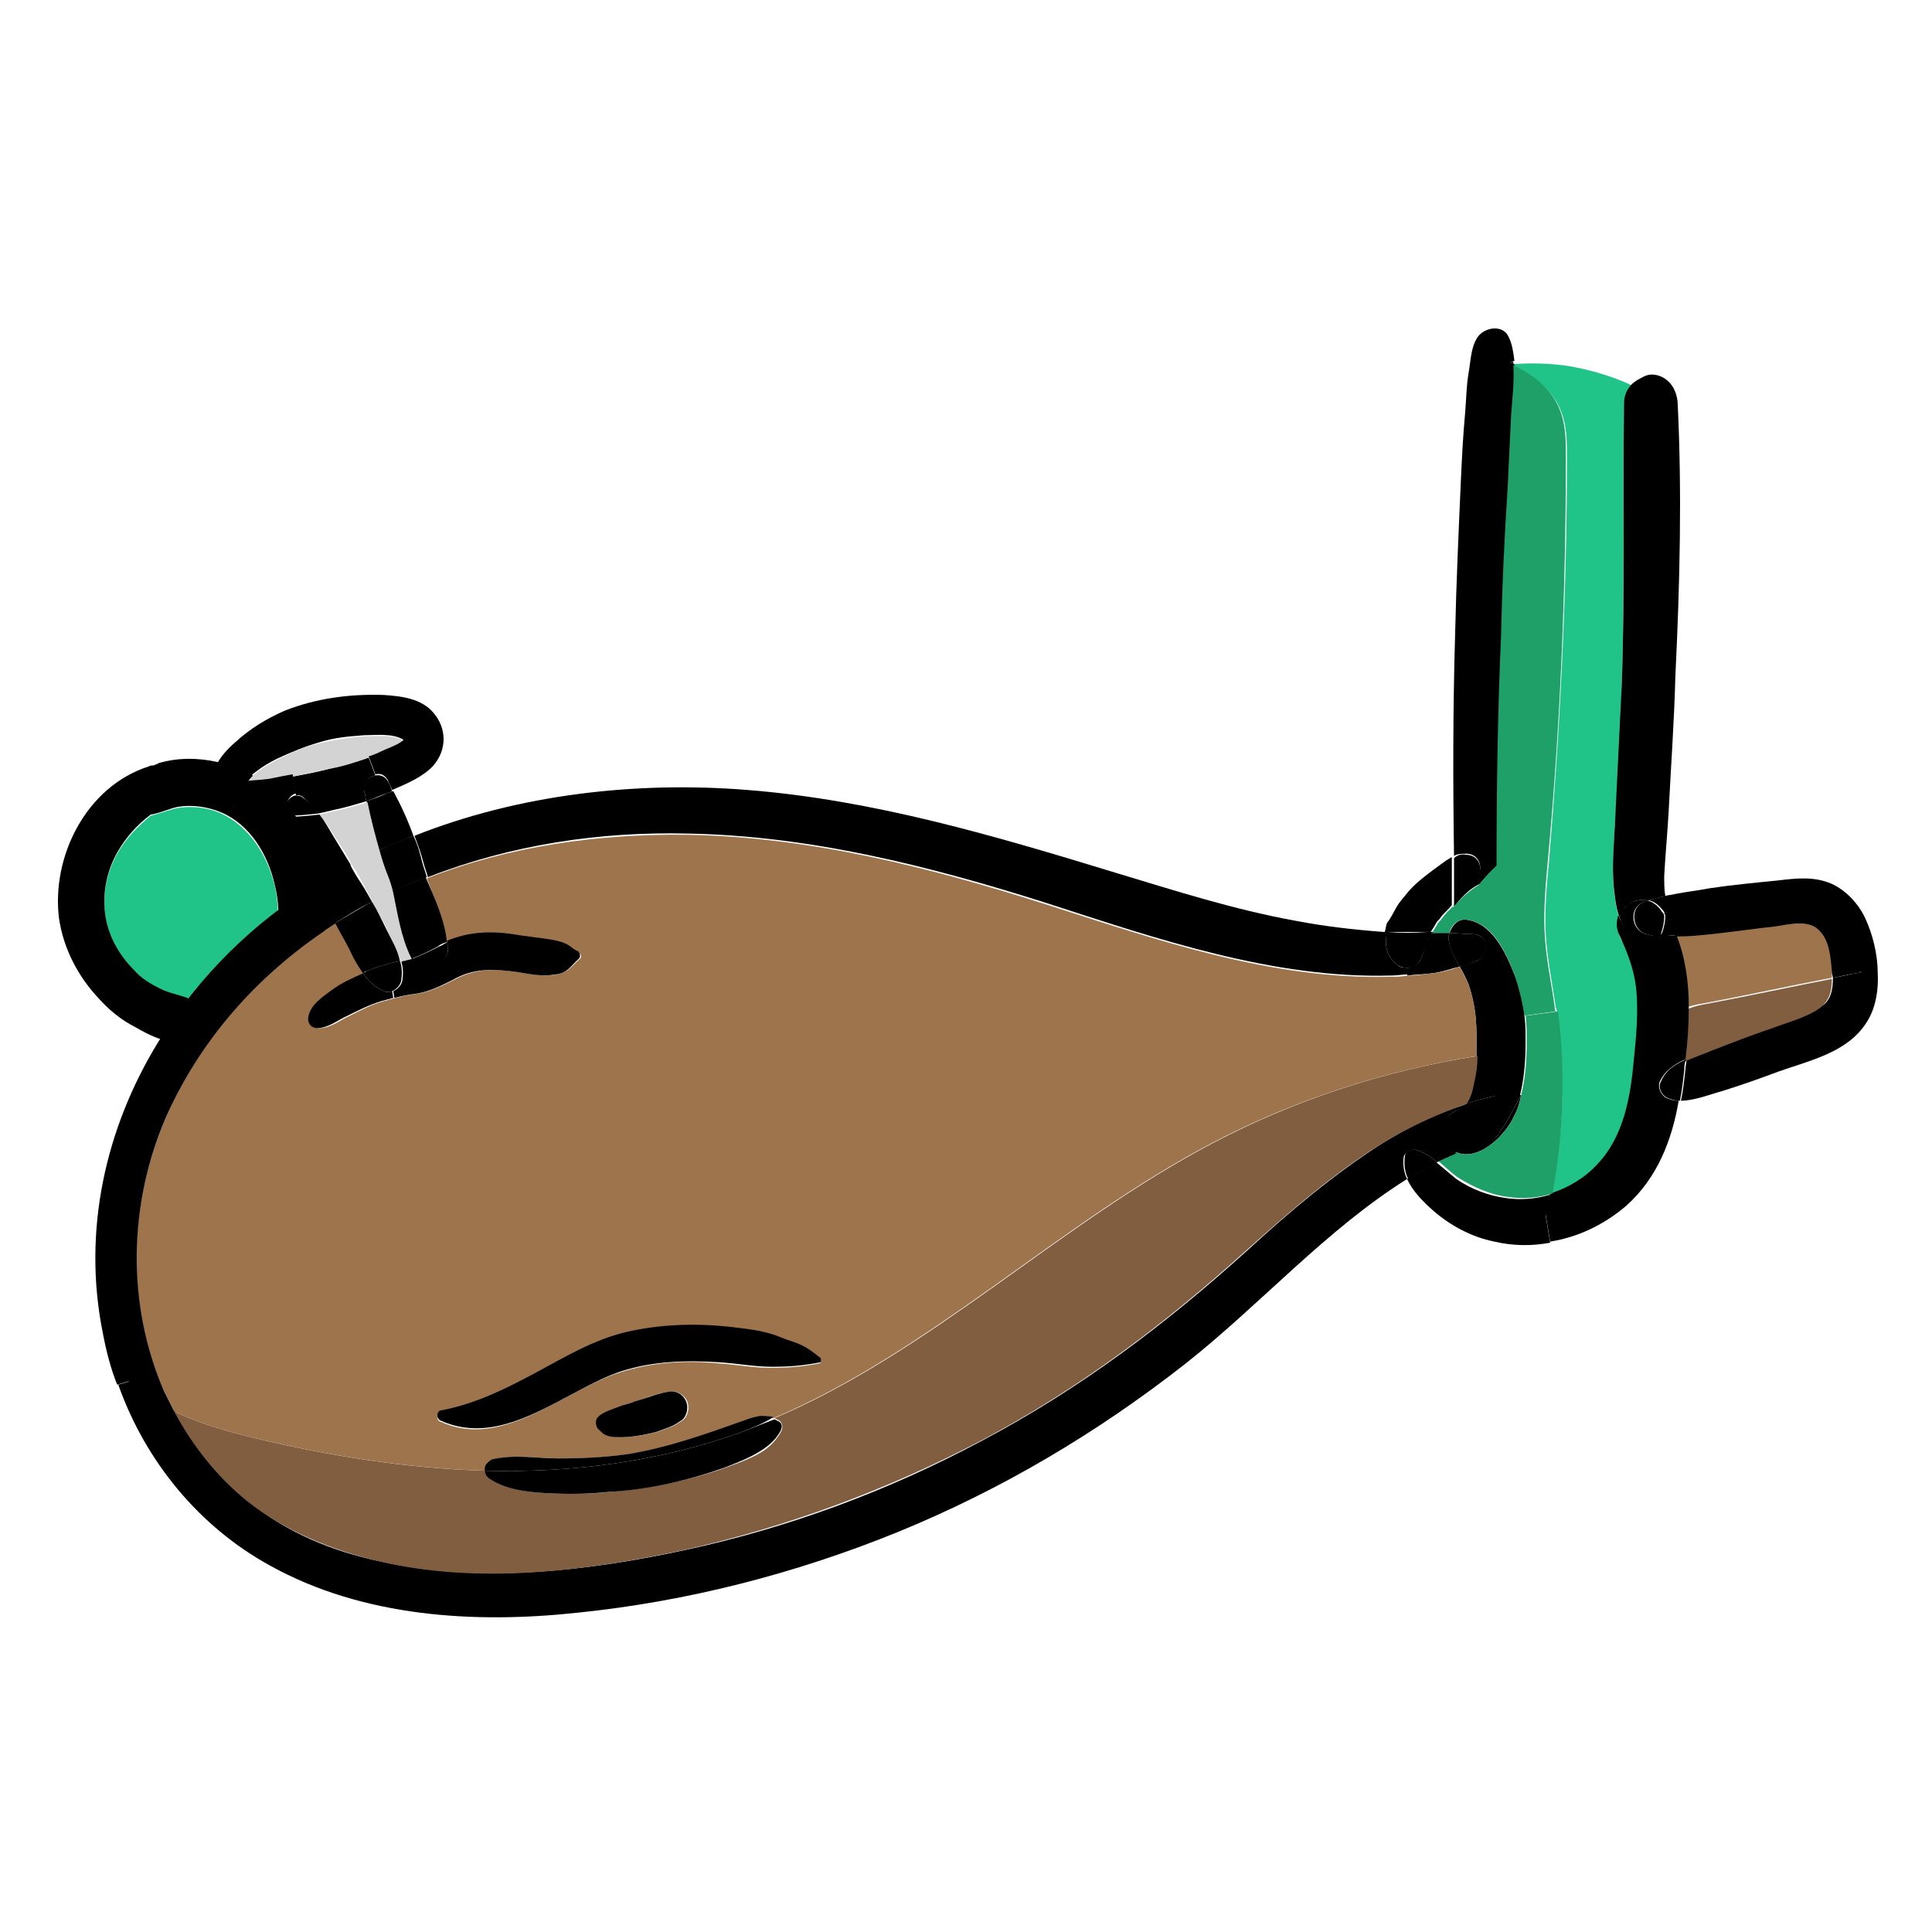 <svg width="100" height="100" viewBox="0 0 100 100" fill="#000" xmlns="http://www.w3.org/2000/svg">
    <path d="m11.388 51.709c-0.347 0.116-0.636 0.116-0.984 0.116h-0.463c-0.058 0-0.058-0.058-0.116-0.058-0.521-0.232-1.099-0.289-1.62-0.579-0.463-0.231-0.868-0.579-1.273-0.926-0.81-0.81-1.389-1.851-1.504-3.009-0.116-1.041 0.116-2.141 0.636-3.066 0.463-0.81 1.041-1.389 1.736-1.967 0.521-0.116 1.041-0.347 1.446-0.405 0.752-0.116 1.562 0 2.199 0.289 1.504 0.694 2.43 2.256 2.777 3.761 0.347 1.562 0.174 3.471-0.926 4.744-0.521 0.521-1.215 0.926-1.909 1.099z" fill="#21C488"/>
    <path d="m11.272 39.443c3.934 0.81 6.017 5.323 5.496 9.026-0.289 2.025-1.273 3.818-3.009 4.918-1.099 0.694-3.24 1.389-4.455 0.579-0.81 0-1.62-0.405-2.314-0.81-0.694-0.347-1.331-0.868-1.851-1.446-1.099-1.157-1.851-2.603-2.083-4.166-0.405-3.182 1.389-6.827 4.628-7.869 0.116-0.058 0.174-0.058 0.289-0.058 0.058-0.058 0.174-0.058 0.231-0.116 0.984-0.289 2.025-0.289 3.066-0.058zm2.025 11.108c1.099-1.273 1.331-3.124 0.926-4.744-0.347-1.562-1.273-3.124-2.777-3.761-0.694-0.289-1.504-0.405-2.199-0.289-0.405 0.058-0.984 0.347-1.446 0.405-0.694 0.521-1.273 1.157-1.736 1.967-0.521 0.926-0.752 2.025-0.636 3.066 0.116 1.157 0.694 2.199 1.504 3.009 0.347 0.405 0.81 0.694 1.273 0.926 0.521 0.289 1.099 0.347 1.62 0.579 0.058 0 0.116 0.058 0.116 0.058h0.463c0.347 0 0.694 0 0.984-0.116 0.694-0.116 1.389-0.521 1.909-1.099z"/>
    <path d="m84.75 51.246c0.116 1.215 0 2.372-0.116 3.587-0.232 1.909-0.521 4.05-1.909 5.496-0.694 0.694-1.504 1.215-2.43 1.504 0.636-3.124 0.752-6.306 0.289-9.431 0-0.058 0-0.174-0.058-0.232-0.173-1.273-0.463-2.603-0.521-3.876-0.058-1.273 0.058-2.546 0.174-3.761 0.579-6.943 0.926-13.886 0.926-20.828 0-0.81 0-1.62-0.289-2.372-0.405-1.099-1.389-1.851-2.43-2.372v-0.116c0.81-0.058 1.794-0.058 2.893 0.116 1.273 0.232 2.314 0.579 3.182 0.984-0.231 0.289-0.405 0.579-0.405 0.984-0.058 4.86 0.058 9.72-0.116 14.58-0.058 2.372-0.174 4.744-0.347 7.116-0.058 1.157-0.174 2.256-0.058 3.413 0.058 0.521 0.116 1.041 0.289 1.504-0.116 0.347-0.116 0.636 0.058 1.041 0.463 0.752 0.752 1.62 0.868 2.661z" fill="#21C488"/>
    <path d="m85.792 19.425c0.636 0.174 0.984 0.752 1.041 1.389 0.232 4.686 0.116 9.431-0.116 14.175-0.058 2.314-0.231 4.686-0.347 7.001-0.058 1.099-0.174 2.256-0.231 3.356 0 0.347 0 0.694 0.058 1.041-0.289 0.058-0.579 0.116-0.868 0.231-0.232-0.058-0.405-0.058-0.636 0-0.231 0.058-0.405 0.174-0.579 0.347-0.116 0.173-0.232 0.347-0.289 0.521-0.174-0.463-0.231-0.984-0.289-1.504-0.116-1.157 0-2.256 0.058-3.413l0.347-7.116c0.174-4.86 0.058-9.72 0.116-14.58 0-0.405 0.174-0.752 0.405-0.984 0.174-0.174 0.405-0.289 0.636-0.405 0.232-0.116 0.463-0.116 0.694-0.058z"/>
    <path d="m78.328 18.731v0.116c-0.058-0.058-0.116-0.058-0.231-0.116h0.231z"/>
    <path d="m78.154 18.731c0.058 0.058 0.116 0.058 0.231 0.116 0.058 0.868-0.058 1.794-0.116 2.603-0.058 1.215-0.116 2.488-0.174 3.703-0.116 2.546-0.231 5.149-0.347 7.753-0.116 3.934-0.232 7.926-0.232 11.861-0.289 0.289-0.636 0.636-0.926 0.984-0.463 0.232-0.868 0.579-1.215 1.041l-0.116 0.116v-0.058c0.116-0.116 0.232-0.289 0.347-0.405 0.347-0.405 0.868-0.81 0.984-1.331 0.116-0.463-0.173-0.926-0.694-0.926-0.232 0-0.463 0-0.636 0.116-0.058-3.818-0.058-7.637 0.058-11.514 0.058-2.603 0.174-5.149 0.289-7.753 0.058-1.273 0.116-2.488 0.231-3.703 0.058-0.694 0.058-1.331 0.174-2.025 0.116-0.636 0.116-1.331 0.463-1.851 0.347-0.521 1.331-0.694 1.62 0 0.174 0.347 0.231 0.752 0.289 1.215-0.116 0.058-0.174 0.058-0.231 0.058z"/>
    <path d="m96.379 50.321c-0.116 0-0.231 0.058-0.347 0.058 0.058-0.116 0.231-0.116 0.347-0.058z"/>
    <path d="m94.875 50.61c0.405-0.058 0.81-0.174 1.157-0.232 0.116 0 0.231-0.058 0.347-0.058h0.81c0.058 0.926-0.116 1.909-0.579 2.603-0.984 1.562-2.951 1.967-4.571 2.546-0.926 0.347-1.909 0.694-2.835 0.984-0.636 0.174-1.504 0.521-2.199 0.521 0.116-0.521 0.173-1.099 0.231-1.62 0-0.174 0.058-0.347 0.058-0.521 0.463-0.231 0.984-0.405 1.446-0.579 1.041-0.405 2.083-0.752 3.124-1.157 0.81-0.289 1.678-0.463 2.372-0.984 0.521-0.289 0.636-0.868 0.636-1.504z"/>
    <path d="m94.817 50.32v0.289c-2.141 0.405-4.223 0.868-6.364 1.273-0.347 0.058-0.694 0.116-1.099 0.232 0-1.273-0.174-2.546-0.636-3.703h0.173c0.579-0.058 1.099-0.058 1.678-0.116 1.099-0.116 2.256-0.231 3.356-0.405 0.694-0.058 1.62-0.347 2.199 0.174 0.579 0.579 0.694 1.504 0.694 2.256z" fill="#9E744D"/>
    <path d="m88.453 51.94c2.141-0.405 4.281-0.868 6.364-1.273 0 0.636-0.116 1.157-0.694 1.562-0.694 0.463-1.62 0.694-2.372 0.984-1.041 0.347-2.083 0.752-3.124 1.157-0.405 0.174-0.926 0.347-1.446 0.579 0.116-0.868 0.173-1.794 0.173-2.719 0.405-0.174 0.752-0.231 1.099-0.289z" fill="#825E41"/>
    <path d="m87.18 55.354c-0.058 0.521-0.116 1.099-0.231 1.62-0.231 0-0.463-0.058-0.694-0.174-0.231-0.116-0.463-0.521-0.289-0.81 0.232-0.579 0.752-0.926 1.331-1.157-0.116 0.174-0.116 0.347-0.116 0.521z"/>
    <path d="m86.196 47.37c0.231 0.347 0.405 0.694 0.521 1.041-0.289 0-0.579 0.058-0.81 0.058 0.058-0.058 0.058-0.116 0.116-0.174 0.116-0.289 0.174-0.636 0.174-0.926z"/>
    <path d="m94.817 50.321c-0.058-0.752-0.116-1.678-0.694-2.199-0.521-0.521-1.504-0.289-2.199-0.174-1.099 0.116-2.256 0.289-3.356 0.405-0.579 0.058-1.099 0.116-1.678 0.116h-0.174c-0.116-0.347-0.347-0.694-0.521-1.041 0-0.347 0-0.694-0.058-1.041 0.173-0.058 0.347-0.058 0.579-0.116 0.579-0.116 1.157-0.174 1.736-0.289 1.157-0.174 2.372-0.289 3.529-0.405 0.984-0.116 1.909-0.231 2.835 0.173 0.752 0.347 1.389 1.042 1.736 1.794 0.347 0.752 0.636 1.794 0.636 2.777h-0.81c-0.116-0.058-0.289 0-0.347 0.058-0.405 0.058-0.81 0.174-1.157 0.231 0-0.058-0.058-0.174-0.058-0.289z"/>
    <path d="m86.196 46.386c0 0.347 0.058 0.694 0.058 1.042-0.058-0.058-0.116-0.116-0.116-0.232-0.231-0.289-0.463-0.521-0.752-0.579 0.173-0.116 0.521-0.174 0.81-0.232z"/>
    <path d="m85.213 48.353c-0.694-0.174-0.868-1.273-0.231-1.62 0.116-0.058 0.232-0.116 0.289-0.116 0.289 0.058 0.579 0.289 0.752 0.579 0.058 0.058 0.116 0.116 0.116 0.232 0 0.289-0.058 0.579-0.174 0.926 0 0.058-0.058 0.116-0.116 0.173-0.174-0.058-0.405-0.116-0.636-0.173z"/>
    <path d="m84.982 46.733c-0.694 0.347-0.521 1.446 0.231 1.62 0.231 0.058 0.463 0.116 0.694 0.116-0.231 0.232-0.636 0.405-0.926 0.289-0.636-0.231-0.984-0.752-1.157-1.273 0.058-0.174 0.116-0.347 0.289-0.521 0.116-0.173 0.347-0.289 0.579-0.347 0.231-0.058 0.463-0.058 0.636 0-0.116 0-0.231 0.058-0.347 0.116z"/>
    <path d="m86.775 48.412c0.463 1.157 0.636 2.43 0.636 3.703 0 0.926-0.058 1.851-0.174 2.719-0.579 0.232-1.099 0.636-1.331 1.157-0.116 0.289 0.058 0.636 0.289 0.81 0.232 0.116 0.463 0.174 0.694 0.174-0.347 2.025-1.099 3.992-2.719 5.439-1.157 0.984-2.488 1.62-3.934 1.851l-0.231-1.389c0.058-0.347 0.173-0.752 0.231-1.099 0.926-0.289 1.794-0.81 2.43-1.504 1.389-1.446 1.736-3.529 1.909-5.496 0.116-1.157 0.232-2.372 0.116-3.587-0.116-1.041-0.463-1.909-0.868-2.777-0.174-0.347-0.174-0.694-0.058-1.041 0.232 0.579 0.521 1.041 1.157 1.273 0.289 0.116 0.694 0 0.926-0.289 0.347 0.116 0.636 0.058 0.926 0.058z"/>
    <path d="m80.006 62.933 0.231 1.389c-0.926 0.174-1.909 0.174-2.893-0.058-1.157-0.232-2.256-0.81-3.182-1.62-0.521-0.463-1.041-0.984-1.331-1.62 0.521-0.289 0.984-0.579 1.504-0.868l1.041 0.868c0.752 0.521 1.678 0.868 2.546 0.984 0.752 0.116 1.562 0.058 2.314-0.173-0.058 0.347-0.116 0.694-0.231 1.099z"/>
    <path d="m78.733 56.685c-0.231 0.405-0.463 0.868-0.694 1.273-0.116 0.231-0.289 0.463-0.463 0.694v0.058l-0.232 0.231c-0.579 0.173-1.157 0.405-1.736 0.636-0.116 0.058-0.173 0.058-0.289 0.116-0.174-0.058-0.347-0.174-0.463-0.347-0.347-0.347-0.405-0.868-0.174-1.273 0.232-0.405 0.521-0.463 0.868-0.694 0.058-0.058 0.174-0.116 0.289-0.231 0.463-0.173 0.984-0.289 1.446-0.405 0.521-0.116 0.984-0.116 1.446-0.058z"/>
    <path d="m77.576 58.652c0.174-0.232 0.347-0.463 0.463-0.694 0.232-0.405 0.463-0.868 0.694-1.273-0.058 0.347-0.174 0.752-0.347 1.041-0.405 0.984-1.851 2.43-3.009 1.909 0.058-0.058 0.174-0.058 0.289-0.116 0.579-0.231 1.157-0.463 1.736-0.636l0.174-0.174c-0.058 0-0.058 0 0-0.058z"/>
    <path d="m75.898 47.602c1.331 0.174 2.025 1.678 2.488 2.835 0.289 0.694 0.463 1.446 0.521 2.141 0.058 0.463 0.058 0.868 0.058 1.331 0 0.868-0.058 1.851-0.289 2.777-0.463 0-0.926 0-1.389 0.058-0.463 0.116-0.984 0.231-1.446 0.405 0.231-0.289 0.347-0.694 0.405-1.099 0.116-0.463 0.174-0.926 0.174-1.389v-1.157c0-0.868-0.116-1.678-0.405-2.546-0.116-0.289-0.289-0.636-0.463-0.926 0.289-0.116 0.579-0.173 0.868-0.289 0.694-0.289 0.636-1.389-0.174-1.389-0.405 0-0.81-0.058-1.215-0.058 0.116-0.405 0.463-0.752 0.868-0.694z"/>
    <path d="m75.377 59.636c1.157 0.521 2.603-0.926 3.009-1.909 0.174-0.347 0.289-0.694 0.347-1.041 0.231-0.926 0.289-1.851 0.289-2.777 0-0.463 0-0.868-0.058-1.331l1.678-0.231c0.405 3.124 0.289 6.364-0.289 9.431-0.752 0.232-1.504 0.289-2.314 0.174-0.926-0.116-1.794-0.521-2.546-0.984-0.347-0.231-0.694-0.579-1.041-0.868l0.926-0.463z" fill="#20A069"/>
    <path d="m75.898 44.246c0.521 0 0.81 0.463 0.694 0.926-0.116 0.521-0.636 0.984-0.984 1.331-0.116 0.116-0.231 0.289-0.347 0.405v-2.488c0.174-0.174 0.405-0.231 0.636-0.174z"/>
    <path d="m75.03 48.296c0.405 0 0.81 0.058 1.215 0.058 0.81 0 0.926 1.099 0.174 1.389-0.289 0.116-0.579 0.231-0.868 0.289-0.289-0.521-0.579-0.984-0.579-1.562 0-0.058 0.058-0.116 0.058-0.174z"/>
    <path d="m72.311 46.907c0.173-0.289 0.405-0.521 0.579-0.752 0.405-0.463 0.868-0.81 1.331-1.157 0.232-0.174 0.405-0.289 0.636-0.463 0.116-0.058 0.173-0.116 0.289-0.174v2.488c-0.173 0.231-0.405 0.405-0.579 0.636-0.058 0.116-0.174 0.174-0.232 0.289 0 0.058-0.058 0.058-0.058 0.116-0.058 0.058-0.058 0.116-0.116 0.174 0 0-0.058 0.116-0.116 0.173h-2.372c0.058-0.173 0.058-0.289 0.116-0.463 0.231-0.289 0.347-0.579 0.521-0.868z"/>
    <path d="m78.907 52.577c-0.116-0.752-0.289-1.446-0.521-2.141-0.463-1.157-1.099-2.661-2.488-2.835-0.405-0.058-0.81 0.289-0.868 0.694h-0.926c0.058-0.058 0.116-0.174 0.116-0.174 0.058-0.058 0.058-0.116 0.116-0.174 0-0.058 0.058-0.058 0.058-0.116 0.058-0.116 0.173-0.174 0.231-0.289 0.174-0.231 0.405-0.463 0.579-0.636v0.058l0.058-0.058c0-0.058 0.058-0.058 0.058-0.058 0.347-0.405 0.752-0.752 1.215-1.042 0.289-0.347 0.579-0.694 0.926-0.984 0-3.934 0.058-7.926 0.231-11.861 0.058-2.604 0.174-5.149 0.347-7.753 0.058-1.273 0.116-2.488 0.174-3.703 0.058-0.81 0.174-1.736 0.116-2.603 1.099 0.521 2.025 1.273 2.43 2.372 0.289 0.752 0.289 1.562 0.289 2.372 0 6.943-0.289 13.944-0.926 20.828-0.116 1.273-0.232 2.546-0.174 3.761 0.058 1.331 0.347 2.604 0.521 3.876 0 0.058 0 0.174 0.058 0.232l-1.62 0.231z" fill="#20A069"/>
    <path d="m73.294 59.52c0.405 0.116 0.752 0.347 1.099 0.636-0.521 0.289-1.042 0.579-1.504 0.868-0.174-0.347-0.231-0.752-0.174-1.157 0-0.289 0.347-0.405 0.579-0.347z"/>
    <path d="m72.889 50.089c0.289-0.058 0.521-0.173 0.636-0.405 0.116-0.231 0.174-0.463 0.232-0.752 0-0.058 0.058-0.116 0.058-0.174v-0.058c0.058-0.058 0.116-0.116 0.116-0.174s0.058-0.116 0.116-0.174l0.058-0.058h0.926c0 0.058-0.058 0.116-0.058 0.174 0 0.521 0.289 1.041 0.579 1.562-0.463 0.116-0.926 0.289-1.446 0.347-0.405 0.058-0.81 0.058-1.273 0.116l0.058-0.405z"/>
    <path d="m71.559 59.172c1.215-0.752 2.488-1.389 3.818-1.851 0.174-0.058 0.347-0.116 0.521-0.173-0.058 0.116-0.231 0.173-0.289 0.231-0.347 0.173-0.694 0.289-0.868 0.694-0.231 0.405-0.174 0.926 0.174 1.273 0.116 0.174 0.289 0.289 0.463 0.347-0.347 0.174-0.694 0.289-0.984 0.463-0.347-0.289-0.694-0.521-1.099-0.636-0.232-0.058-0.579 0.116-0.636 0.347-0.058 0.405 0 0.81 0.173 1.157-4.166 2.603-7.579 6.48-11.456 9.546-4.571 3.587-9.546 6.538-14.927 8.736-5.265 2.141-10.877 3.587-16.547 4.166-5.323 0.579-11.108 0.232-15.911-2.43-3.703-2.025-6.48-5.439-7.869-9.373l0.579-0.174c0.694 0.636 1.504 1.157 2.372 1.562 0.926 1.794 2.199 3.414 3.761 4.629 1.967 1.62 4.339 2.603 6.827 3.124 5.149 1.157 10.703 0.521 15.795-0.579 5.381-1.157 10.53-3.066 15.39-5.67 5.034-2.661 9.489-6.017 13.712-9.836 2.141-1.967 4.455-3.934 7.001-5.554z"/>
    <path d="m73.526 49.684c-0.116 0.231-0.347 0.405-0.636 0.405-0.173 0-0.347 0-0.521-0.116-0.405-0.289-0.636-0.694-0.636-1.215 0-0.174 0-0.347 0.058-0.521 0.694 0.058 1.389 0.058 2.141 0h0.232s0 0.058-0.058 0.058c-0.058 0.058-0.058 0.116-0.116 0.173 0 0.058-0.058 0.116-0.116 0.174v0.058c0 0.058-0.058 0.116-0.058 0.174-0.116 0.347-0.173 0.579-0.289 0.81z"/>
    <path d="m71.732 48.758c0 0.521 0.231 0.926 0.636 1.215 0.116 0.116 0.347 0.116 0.521 0.116v0.347c-0.289 0-0.579 0.058-0.868 0.058-6.133 0.173-12.15-1.909-17.878-3.761-6.017-1.909-12.208-3.471-18.514-3.587-4.571-0.116-9.199 0.579-13.481 2.256-0.058-0.231-0.173-0.521-0.231-0.752-0.116-0.463-0.289-0.926-0.463-1.389 5.381-2.141 11.456-2.835 17.241-2.372 6.538 0.521 12.786 2.372 19.035 4.281 3.066 0.926 6.133 1.909 9.315 2.488 1.504 0.289 3.009 0.463 4.571 0.579h0.289c-0.173 0.173-0.173 0.347-0.173 0.521z"/>
    <path d="m40.085 73.406c8.158-3.471 14.753-10.067 22.68-14.233 4.281-2.256 8.91-3.761 13.712-4.513 0 0.463-0.058 0.926-0.174 1.389-0.058 0.347-0.174 0.81-0.405 1.099-0.174 0.058-0.347 0.116-0.521 0.173-1.331 0.521-2.603 1.099-3.818 1.851-2.546 1.562-4.86 3.587-7.059 5.554-4.224 3.818-8.678 7.174-13.712 9.836-4.86 2.546-10.009 4.455-15.39 5.67-5.149 1.099-10.646 1.794-15.795 0.579-2.43-0.579-4.86-1.562-6.827-3.124-1.562-1.273-2.835-2.893-3.761-4.628 1.331 0.636 2.777 1.041 4.224 1.389 3.876 0.926 7.869 1.562 11.918 1.678 0 0.173 0.116 0.347 0.232 0.405 0.868 0.579 1.851 0.694 2.893 0.752 1.099 0.058 2.141 0.058 3.24-0.058 2.083-0.173 4.108-0.579 6.075-1.273 0.926-0.347 2.025-0.694 2.604-1.504 0.173-0.231 0.405-0.521 0.231-0.81-0.058-0.116-0.231-0.174-0.347-0.231z" fill="#825E41"/>
    <path d="m32.101 71.033c1.62-0.521 3.356-0.636 5.091-0.463 0.926 0.058 1.794 0.231 2.719 0.231 0.868 0 1.62-0.058 2.488-0.231 0.116 0 0.116-0.174 0.058-0.231-0.289-0.232-0.636-0.463-0.926-0.636-0.405-0.173-0.81-0.347-1.215-0.463-0.868-0.289-1.794-0.405-2.661-0.521-1.736-0.174-3.529-0.116-5.265 0.289-1.678 0.405-3.124 1.215-4.628 2.083-1.562 0.868-3.124 1.62-4.918 1.967-0.232 0.058-0.289 0.463-0.058 0.521 3.24 1.504 6.364-1.62 9.315-2.546zm0.521 4.224c-1.215 0.173-2.43 0.231-3.645 0.231-1.157 0-2.372-0.231-3.471 0.058-0.289 0.058-0.405 0.289-0.347 0.579-3.992-0.116-8.042-0.752-11.918-1.678-1.446-0.347-2.893-0.752-4.223-1.389l-0.521-1.041c-2.025-4.513-1.851-9.72 0.116-14.233 1.794-4.166 4.976-7.579 8.794-10.009 0.232 0.463 0.463 0.926 0.752 1.389l0.694 1.215c-0.579 0.231-1.042 0.463-1.562 0.868s-1.099 0.752-1.215 1.389c-0.058 0.289 0.116 0.579 0.463 0.579 0.579 0 1.041-0.405 1.562-0.636 0.579-0.289 1.099-0.579 1.736-0.752 0.231-0.058 0.405-0.116 0.636-0.173 0.405-0.116 0.81-0.174 1.215-0.232 0.636-0.116 1.215-0.405 1.794-0.694 1.157-0.636 2.199-0.579 3.413-0.405 0.636 0.116 1.273 0.231 1.909 0.116 0.636-0.116 0.81-0.463 1.215-0.81 0.116-0.116 0.058-0.289-0.116-0.289-0.116-0.058-0.289-0.231-0.463-0.289-0.289-0.174-0.579-0.231-0.868-0.289-0.694-0.116-1.331-0.173-2.025-0.289-1.215-0.174-2.314-0.116-3.414 0.347-0.173-1.157-0.636-2.256-1.041-3.356 4.281-1.678 8.91-2.314 13.481-2.256 6.364 0.116 12.497 1.678 18.514 3.587 5.786 1.851 11.745 3.934 17.878 3.761 0.289 0 0.579 0 0.868-0.058 0.405 0 0.81-0.058 1.273-0.116 0.521-0.058 0.984-0.173 1.446-0.347 0.173 0.347 0.347 0.636 0.463 0.926 0.289 0.868 0.405 1.62 0.405 2.546v1.157c-4.744 0.752-9.431 2.256-13.712 4.513-7.926 4.166-14.522 10.761-22.68 14.233-0.232-0.058-0.521-0.116-0.694-0.058-0.289 0-0.521 0.116-0.81 0.231-1.909 0.636-3.818 1.389-5.901 1.678zm-0.405-0.868c0.347 0 0.752-0.058 1.099-0.116 0.289-0.058 0.636-0.116 0.926-0.231 0.174-0.058 0.289-0.116 0.463-0.174 0.289-0.116 0.463-0.231 0.694-0.405 0.232-0.231 0.289-0.636 0.174-0.926s-0.463-0.521-0.752-0.521c-0.694 0.058-1.273 0.289-1.909 0.521-0.289 0.058-0.579 0.174-0.868 0.289-0.289 0.116-0.694 0.231-0.868 0.463 0 0.058-0.058 0.058-0.058 0.058-0.231 0.174-0.116 0.579 0.116 0.694 0 0 0.058 0 0.058 0.058 0.174 0.289 0.579 0.289 0.926 0.289z" fill="#9E744D"/>
    <path d="m31.985 72.827c0.289-0.116 0.579-0.174 0.868-0.289 0.636-0.174 1.273-0.463 1.909-0.521 0.347 0 0.636 0.231 0.752 0.521s0.058 0.694-0.173 0.926c-0.232 0.174-0.405 0.289-0.694 0.405-0.174 0.058-0.289 0.116-0.463 0.174-0.289 0.116-0.636 0.173-0.926 0.231-0.347 0.058-0.694 0.116-1.099 0.116-0.347 0-0.81 0-1.041-0.289 0 0-0.058 0-0.058-0.058-0.232-0.116-0.289-0.521-0.116-0.694 0.058 0 0.058-0.058 0.058-0.058 0.289-0.231 0.694-0.347 0.984-0.463z"/>
    <path d="m40.143 74.447c-0.636 0.752-1.736 1.157-2.604 1.504-1.967 0.694-3.992 1.157-6.075 1.273-1.099 0.116-2.141 0.116-3.24 0.058-0.984-0.058-2.025-0.174-2.893-0.752-0.174-0.116-0.231-0.289-0.231-0.405 4.513 0.116 8.968-0.463 13.191-1.967 0.579-0.231 1.215-0.463 1.794-0.694 0.116 0.058 0.289 0.116 0.347 0.231 0.116 0.231-0.116 0.521-0.289 0.752z"/>
    <path d="m38.291 74.157c-4.223 1.504-8.678 2.083-13.191 1.967-0.058-0.231 0.116-0.463 0.347-0.579 1.157-0.289 2.314-0.058 3.471-0.058 1.215 0 2.43-0.058 3.645-0.231 2.083-0.347 3.992-1.041 5.959-1.736 0.289-0.116 0.521-0.174 0.81-0.231 0.173 0 0.463 0 0.694 0.058-0.521 0.347-1.157 0.579-1.736 0.81z"/>
    <path d="m42.457 70.512c-0.868 0.174-1.62 0.232-2.488 0.232-0.926 0-1.794-0.174-2.719-0.232-1.736-0.116-3.471-0.058-5.091 0.463-2.951 0.984-6.075 4.05-9.373 2.546-0.231-0.116-0.173-0.521 0.058-0.521 1.794-0.347 3.298-1.099 4.918-1.967 1.504-0.81 2.951-1.678 4.628-2.083 1.736-0.405 3.529-0.463 5.265-0.289 0.926 0.116 1.794 0.174 2.661 0.521 0.405 0.174 0.868 0.289 1.215 0.463 0.347 0.173 0.636 0.405 0.926 0.636 0.058 0.058 0.058 0.231 0 0.231z"/>
    <path d="m23.191 49.048c0.058 0.984-1.389 1.389-1.851 0.579 0.463-0.174 0.926-0.405 1.389-0.636 0.174-0.058 0.289-0.173 0.463-0.231v0.289z"/>
    <path d="m23.133 48.758c-0.174 0.058-0.347 0.116-0.463 0.231-0.463 0.231-0.868 0.463-1.389 0.636 0 0 0-0.058-0.058-0.058-0.521-1.041-0.694-2.256-0.984-3.413 0.579-0.289 1.215-0.521 1.794-0.752 0.463 1.099 0.984 2.199 1.099 3.356z"/>
    <path d="m21.86 44.651c0.058 0.232 0.174 0.521 0.231 0.752-0.636 0.231-1.215 0.463-1.794 0.752-0.058-0.347-0.174-0.636-0.289-0.926-0.116-0.405-0.289-0.81-0.405-1.215 0.579-0.289 1.157-0.521 1.794-0.752 0.231 0.463 0.347 0.926 0.463 1.389z"/>
    <path d="m29.96 49.626c-0.405 0.347-0.579 0.752-1.215 0.81-0.636 0.116-1.273 0-1.909-0.116-1.273-0.174-2.314-0.231-3.413 0.405-0.579 0.289-1.157 0.579-1.794 0.694-0.405 0.058-0.81 0.116-1.215 0.231l-0.058-0.347c0.231-0.116 0.405-0.289 0.463-0.521 0.058-0.347 0.058-0.694-0.058-1.042 0.058 0 0.116-0.058 0.174-0.058 0.116 0 0.289-0.058 0.405-0.116 0.463 0.81 1.967 0.405 1.851-0.579 0-0.116 0-0.174-0.058-0.289 1.099-0.463 2.199-0.521 3.414-0.347 0.636 0.116 1.331 0.173 2.025 0.289 0.289 0.058 0.579 0.116 0.868 0.289 0.174 0.116 0.347 0.289 0.463 0.289 0.116 0.116 0.174 0.289 0.058 0.405z"/>
    <path d="m19.604 44.014c-0.232-0.868-0.463-1.678-0.636-2.546 0.347-0.116 0.694-0.231 1.042-0.405 0.116-0.058 0.231-0.058 0.347-0.116 0.405 0.752 0.752 1.504 1.041 2.314-0.579 0.231-1.157 0.463-1.794 0.752z"/>
    <path d="m19.893 51.304c-0.463-0.174-0.81-0.521-1.099-0.926 0.058-0.058 0.116-0.058 0.173-0.116 0.579-0.232 1.157-0.405 1.736-0.521 0.116 0.347 0.116 0.694 0.058 1.041-0.058 0.231-0.231 0.405-0.463 0.521-0.116 0.058-0.231 0.058-0.405 0z"/>
    <path d="m21.281 49.568s0 0.058 0.058 0.058c-0.116 0.058-0.289 0.058-0.405 0.116-0.058 0-0.116 0-0.174 0.058-0.173-0.579-0.463-1.157-0.694-1.62-0.232-0.521-0.521-0.984-0.752-1.446-0.173-0.347-0.347-0.636-0.521-0.984s-0.347-0.636-0.579-0.984c-0.231-0.463-0.521-0.926-0.81-1.331-0.289-0.463-0.521-0.868-0.868-1.273 0.231-0.058 0.521-0.116 0.752-0.174 0.579-0.116 1.157-0.289 1.736-0.463 0.174 0.868 0.405 1.736 0.636 2.546 0.116 0.405 0.231 0.81 0.405 1.215 0.116 0.289 0.231 0.636 0.289 0.926 0.232 1.099 0.405 2.314 0.926 3.356z" fill="#D3D3D3"/>
    <path d="m19.025 46.792c0.058-0.058 0.174-0.058 0.231-0.116 0.289 0.463 0.521 0.984 0.752 1.446 0.231 0.463 0.579 1.041 0.694 1.62-0.579 0.116-1.157 0.289-1.736 0.521-0.058 0-0.116 0.058-0.173 0.116-0.289-0.405-0.521-0.81-0.694-1.215-0.232-0.463-0.521-0.926-0.752-1.389 0.579-0.347 1.099-0.636 1.678-0.984z"/>
    <path d="m19.256 46.676c-0.058 0.058-0.174 0.058-0.232 0.116-0.579 0.289-1.099 0.636-1.678 0.984-0.174-0.347-0.347-0.636-0.521-0.984l-0.521-1.041c0.579-0.347 1.157-0.694 1.794-1.041 0.174 0.347 0.347 0.636 0.579 0.984 0.231 0.347 0.405 0.694 0.579 0.984z"/>
    <path d="m20.008 41.064c-0.347 0.116-0.694 0.289-1.041 0.405-0.058-0.174-0.058-0.347-0.116-0.521-0.116-0.405 0.231-0.752 0.579-0.81 0.231-0.058 0.521 0.058 0.636 0.289 0.116 0.173 0.174 0.347 0.231 0.521-0.058 0.058-0.173 0.058-0.289 0.116z"/>
    <path d="m17.347 43.436c0.289 0.463 0.521 0.868 0.81 1.331-0.579 0.347-1.215 0.636-1.794 1.042-0.231-0.521-0.463-0.984-0.694-1.504-0.289-0.694-0.636-1.331-0.752-2.025 0.521 0 1.041-0.058 1.62-0.116 0.289 0.347 0.521 0.81 0.81 1.273z"/>
    <path d="m16.884 46.791c0.174 0.347 0.347 0.636 0.521 0.984-3.818 2.43-6.943 5.843-8.794 10.009-1.967 4.513-2.083 9.72-0.116 14.233l0.521 1.041c-0.868-0.405-1.678-0.926-2.372-1.562l-0.579 0.174c-0.347-0.868-0.579-1.794-0.752-2.719-1.041-5.207 0.116-10.53 2.893-15.043 2.141-3.471 4.918-6.133 8.158-8.158l0.521 1.041z"/>
    <path d="m18.793 50.378c0.289 0.405 0.636 0.752 1.099 0.926 0.116 0.058 0.289 0.058 0.405 0l0.058 0.347c-0.232 0.058-0.405 0.116-0.636 0.173-0.579 0.174-1.157 0.463-1.736 0.752-0.521 0.231-0.984 0.636-1.562 0.636-0.347 0-0.521-0.289-0.463-0.579 0.116-0.636 0.752-1.041 1.215-1.389 0.463-0.347 1.099-0.636 1.62-0.868z"/>
    <path d="m16.479 42.105c-0.232-0.289-0.521-0.579-0.81-0.868-0.116-0.058-0.231-0.116-0.347-0.058l-0.173-0.984c0.636-0.116 1.273-0.231 1.909-0.405 0.694-0.174 1.389-0.347 2.025-0.579l0.347 0.926c-0.347 0.058-0.636 0.405-0.579 0.81 0.058 0.174 0.058 0.347 0.116 0.521-0.579 0.174-1.157 0.347-1.736 0.463-0.231 0.058-0.463 0.116-0.752 0.173z"/>
    <path d="m16.479 42.105c-0.521 0.058-1.041 0.116-1.62 0.116-0.058-0.173-0.058-0.347-0.058-0.463 0-0.289 0.231-0.521 0.463-0.579 0.116 0 0.232 0 0.347 0.058 0.405 0.289 0.694 0.579 0.868 0.868z"/>
    <path d="m13.297 39.964c0.347-0.232 0.694-0.463 1.041-0.636 0.694-0.347 1.446-0.694 2.256-0.868 0.752-0.174 1.504-0.289 2.256-0.347 0.636 0 1.504-0.116 2.025 0.232l-0.116 0.116c-0.347 0.231-0.752 0.405-1.099 0.521-0.174 0.058-0.347 0.174-0.579 0.231-0.636 0.232-1.331 0.463-2.025 0.579-0.636 0.116-1.273 0.289-1.909 0.405-0.289 0.058-0.579 0.116-0.926 0.174-0.463 0.116-1.041 0.116-1.504 0.173l0.174-0.173c0.116-0.174 0.289-0.289 0.405-0.405z" fill="#D3D3D3"/>
    <path d="m14.281 42.22c-0.868-0.058-2.025-0.058-2.777-0.579-0.116-0.116-0.231-0.231-0.231-0.405 0-0.058-0.058-0.058-0.058-0.116-0.579-1.041 0.173-2.025 0.984-2.719 0.752-0.694 1.62-1.215 2.546-1.62 1.62-0.636 3.356-0.868 5.091-0.81 0.926 0.058 1.967 0.174 2.603 0.926 0.694 0.81 0.694 1.909 0 2.719-0.521 0.579-1.331 0.926-2.141 1.273-0.058-0.174-0.174-0.347-0.232-0.521-0.174-0.289-0.405-0.347-0.636-0.289l-0.347-0.926c0.173-0.058 0.347-0.116 0.579-0.231 0.347-0.174 0.752-0.289 1.099-0.521 0.058-0.058 0.116-0.058 0.116-0.116-0.579-0.347-1.446-0.231-2.025-0.231-0.752 0.058-1.504 0.116-2.256 0.347-0.81 0.232-1.504 0.521-2.256 0.868-0.347 0.174-0.752 0.405-1.041 0.636-0.174 0.116-0.289 0.231-0.405 0.347l-0.174 0.173c0.521-0.058 1.042-0.058 1.504-0.173 0.289-0.058 0.579-0.116 0.926-0.174l0.174 0.984c-0.231 0.058-0.463 0.289-0.463 0.579 0 0.174 0 0.347 0.058 0.463-0.232 0.116-0.405 0.116-0.636 0.116z"/>
</svg>
